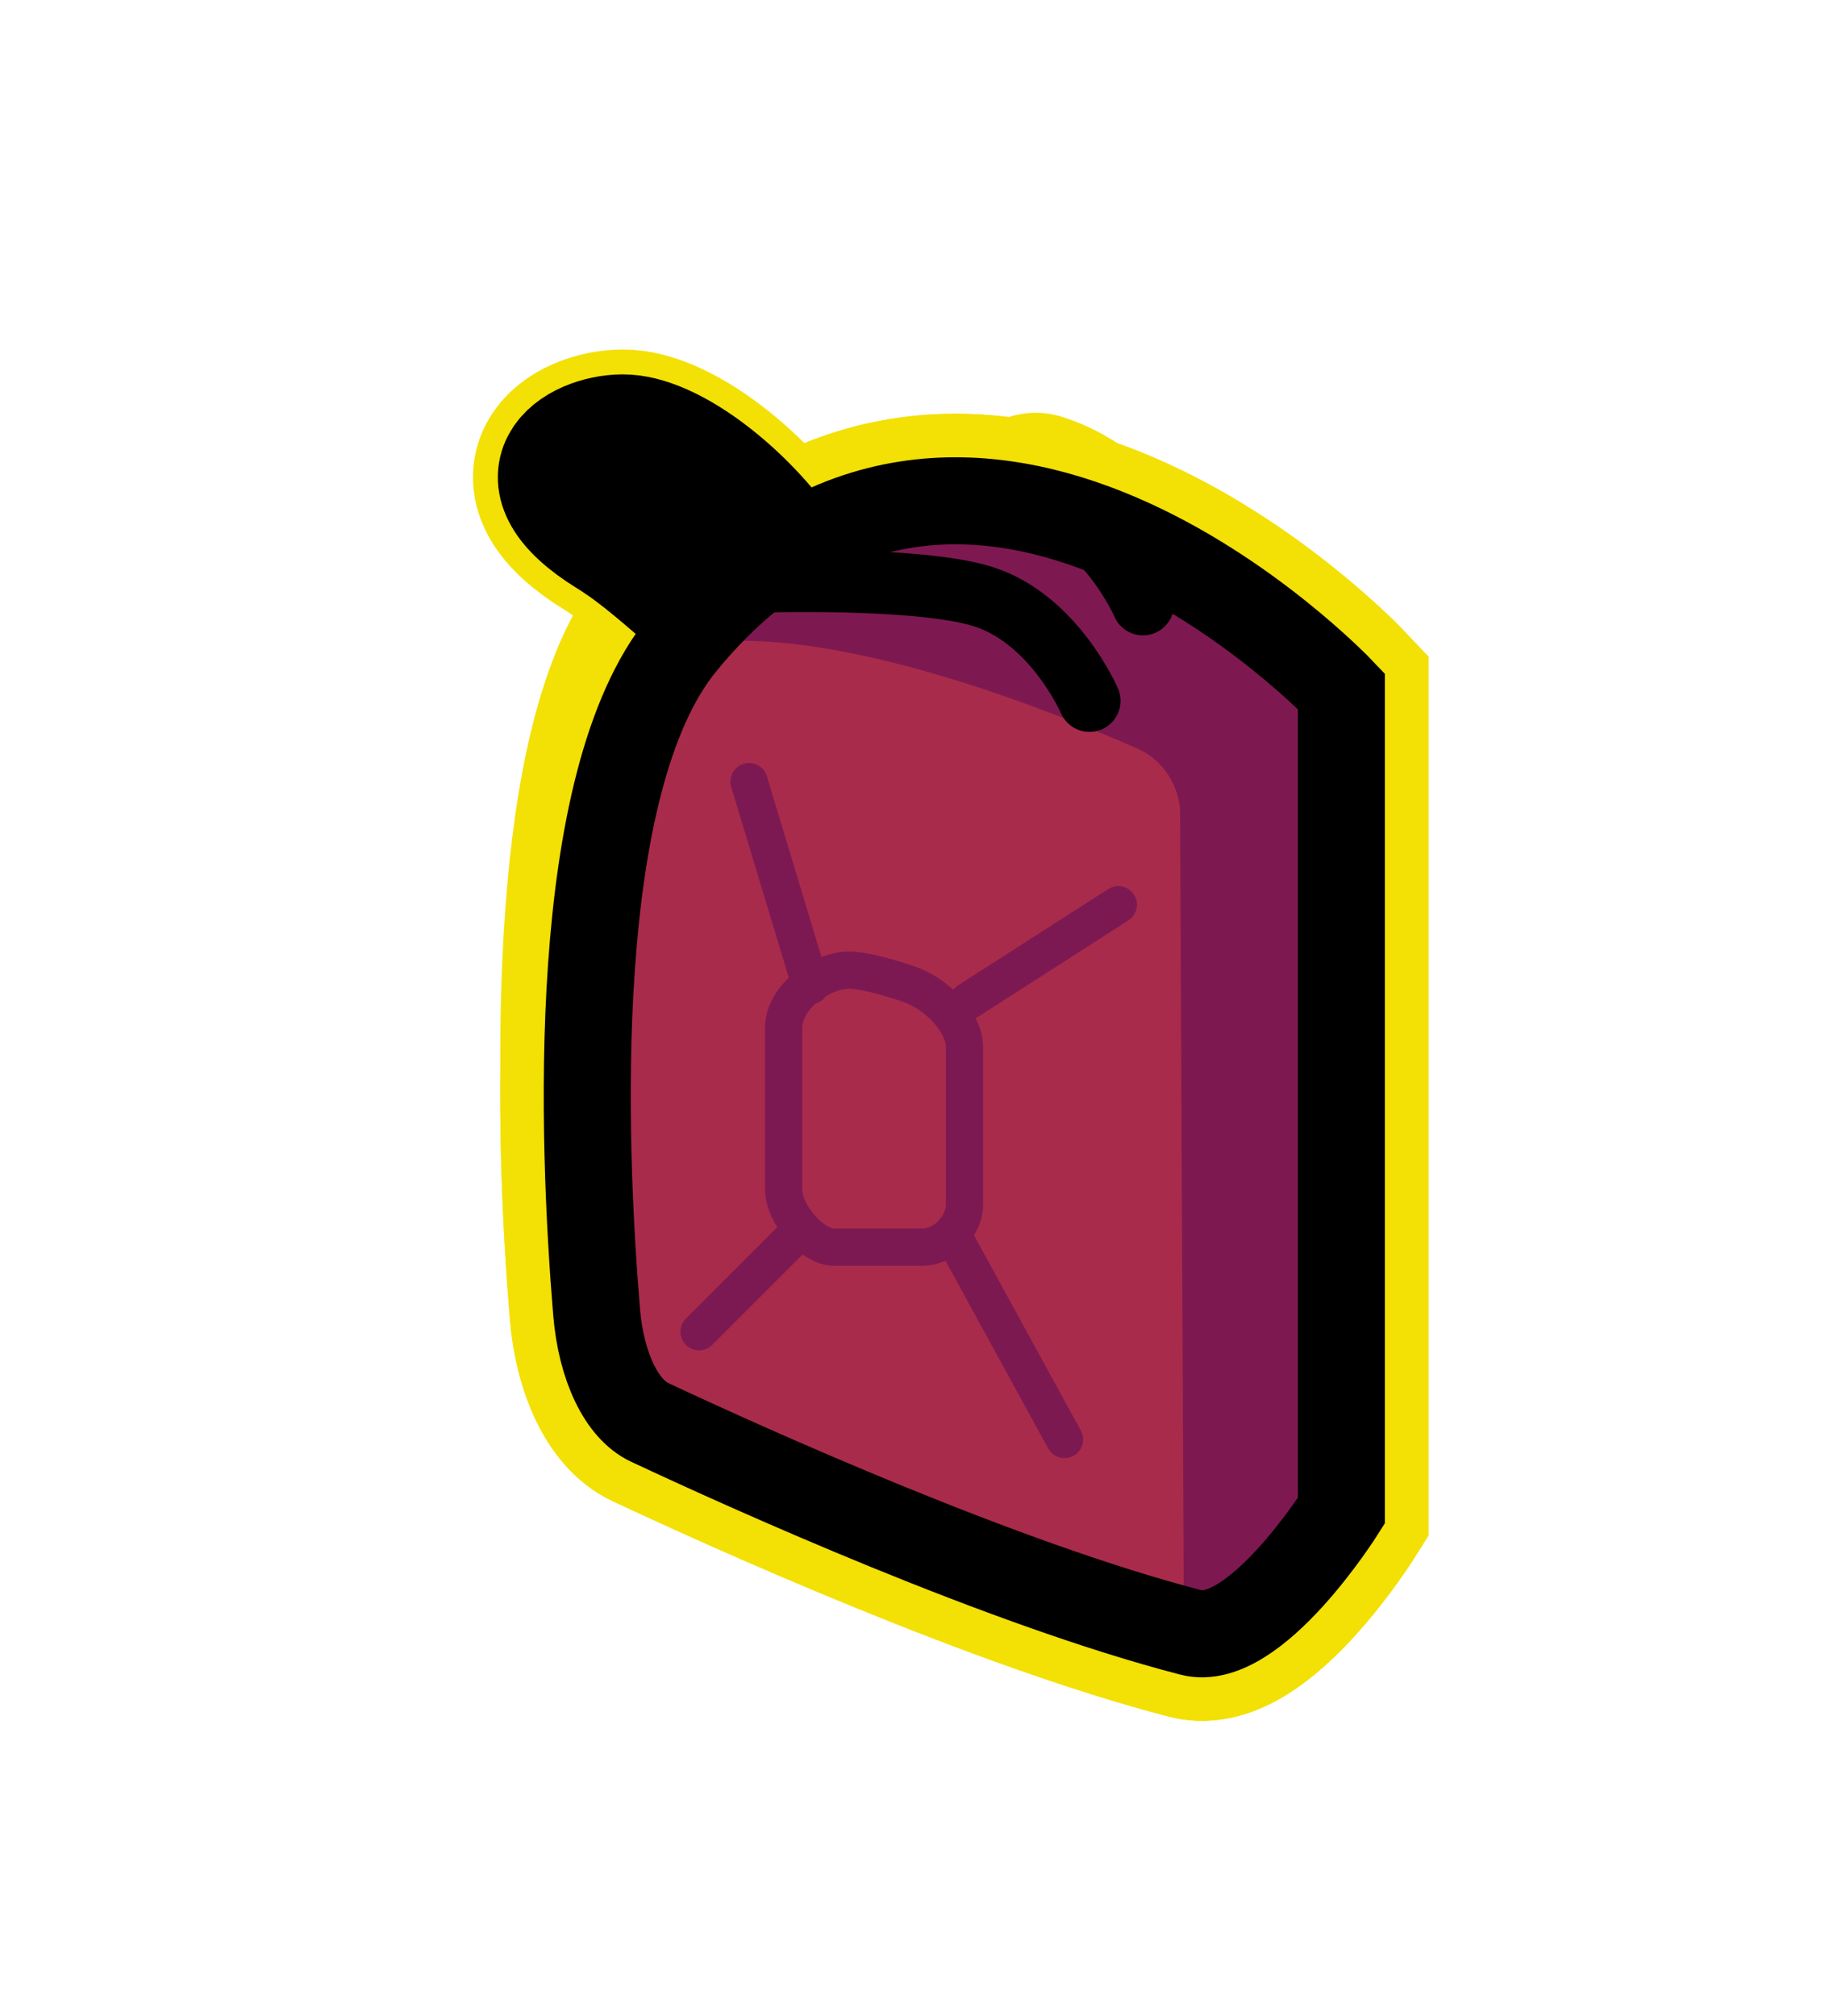 <svg version="1.1" xmlns="http://www.w3.org/2000/svg" xmlns:xlink="http://www.w3.org/1999/xlink" width="73.574" height="81.081" viewBox="0,0,73.574,81.081"><g transform="translate(-216.809,-107.06)"><g data-paper-data="{&quot;isPaintingLayer&quot;:true}" fill-rule="nonzero" stroke-linejoin="miter" stroke-miterlimit="10" stroke-dasharray="" stroke-dashoffset="0" style="mix-blend-mode: normal"><g stroke="#f3e005" stroke-width="7"><path d="M247.763,132.879c-1.864,0.008 -3.938,-2.75 -6.406,-4.271c-3.84,-2.367 -1.365,-3.983 0.499,-3.992c1.864,-0.008 4.732,2.213 6.406,4.58c1.674,2.367 1.365,3.674 -0.499,3.682z" fill="none" stroke-linecap="butt"/><path d="M244.277,132.937c11.466,-13.946 26.492,1.922 26.492,1.922v32.956c0,0 -3.491,5.56 -6.046,4.899c-7.54,-1.951 -17.737,-6.555 -21.787,-8.452c-1.115,-0.522 -1.946,-2.233 -2.129,-4.445c-0.563,-6.785 -1.141,-21.271 3.47,-26.879z" fill="#7d1950" stroke-linecap="butt"/><path d="M243.473,132.586c2.237,-3.23 -0.005,0.411 2.34,0.27c5.474,-0.328 13.367,2.822 16.78,4.324c1.051,0.463 1.681,1.592 1.686,2.552c0.019,4.011 0.146,31.17 0.146,31.17c0,0 -2.761,-0.35 -4.782,-0.971c-5.963,-1.832 -14.028,-6.155 -17.231,-7.935c-0.881,-0.49 -1.539,-2.096 -1.684,-4.174c-0.445,-6.371 -0.902,-19.971 2.745,-25.236z" fill="#a92b4b" stroke-linecap="butt"/><path d="M244.277,132.937c11.466,-13.946 26.492,1.922 26.492,1.922v32.956c0,0 -3.491,5.56 -6.046,4.899c-7.54,-1.951 -17.737,-6.555 -21.787,-8.452c-1.115,-0.522 -1.946,-2.233 -2.129,-4.445c-0.563,-6.785 -1.141,-21.271 3.47,-26.879z" fill="none" stroke-linecap="butt"/><path d="M246.941,138.495l2.476,8.2" fill="none" stroke-linecap="round"/><path d="M261.795,143.446l-6.034,3.868" fill="none" stroke-linecap="round"/><path d="M259.629,164.952l-4.487,-8.2" fill="none" stroke-linecap="round"/><path d="M244.93,160.62l4.023,-4.023" fill="none" stroke-linecap="round"/><path d="M248.334,154.895c0,-1.265 0,-4.321 0,-6.498c0,-1.254 1.522,-2.321 2.63,-2.321c0.548,0 1.47,0.252 2.348,0.542c1.186,0.391 2.294,1.552 2.294,2.553c0,1.969 0,5.1 0,6.344c0,0.796 -0.748,1.702 -1.702,1.702c-1.23,0 -2.804,0 -3.559,0c-0.829,0 -2.011,-1.298 -2.011,-2.321z" fill="none" stroke-linecap="butt"/><path d="M247.328,130.449c0,0 6.386,-0.21 8.993,0.594c2.884,0.889 4.313,4.202 4.313,4.202" fill="none" stroke-linecap="round"/><path d="M258.472,127.161c2.884,0.889 4.313,4.202 4.313,4.202" fill="none" stroke-linecap="round"/></g><path d="M247.763,132.879c-1.864,0.008 -3.938,-2.75 -6.406,-4.271c-3.84,-2.367 -1.365,-3.983 0.499,-3.992c1.864,-0.008 4.732,2.213 6.406,4.58c1.674,2.367 1.365,3.674 -0.499,3.682z" fill="none" stroke="#000000" stroke-width="5" stroke-linecap="butt"/><path d="M244.277,132.937c11.466,-13.946 26.492,1.922 26.492,1.922v32.956c0,0 -3.491,5.56 -6.046,4.899c-7.54,-1.951 -17.737,-6.555 -21.787,-8.452c-1.115,-0.522 -1.946,-2.233 -2.129,-4.445c-0.563,-6.785 -1.141,-21.271 3.47,-26.879z" fill="#7d1950" stroke="none" stroke-width="0" stroke-linecap="butt"/><path d="M243.473,132.586c2.237,-3.23 -0.005,0.411 2.34,0.27c5.474,-0.328 13.367,2.822 16.78,4.324c1.051,0.463 1.681,1.592 1.686,2.552c0.019,4.011 0.146,31.17 0.146,31.17c0,0 -2.761,-0.35 -4.782,-0.971c-5.963,-1.832 -14.028,-6.155 -17.231,-7.935c-0.881,-0.49 -1.539,-2.096 -1.684,-4.174c-0.445,-6.371 -0.902,-19.971 2.745,-25.236z" fill="#a92b4b" stroke="none" stroke-width="0" stroke-linecap="butt"/><path d="M244.277,132.937c11.466,-13.946 26.492,1.922 26.492,1.922v32.956c0,0 -3.491,5.56 -6.046,4.899c-7.54,-1.951 -17.737,-6.555 -21.787,-8.452c-1.115,-0.522 -1.946,-2.233 -2.129,-4.445c-0.563,-6.785 -1.141,-21.271 3.47,-26.879z" fill="none" stroke="#000000" stroke-width="3.5" stroke-linecap="butt"/><path d="M246.941,138.495l2.476,8.2" fill="none" stroke="#7d1952" stroke-width="1.5" stroke-linecap="round"/><path d="M261.795,143.446l-6.034,3.868" fill="none" stroke="#7d1952" stroke-width="1.5" stroke-linecap="round"/><path d="M255.142,156.752l4.487,8.2" fill="none" stroke="#7d1951" stroke-width="1.5" stroke-linecap="round"/><path d="M244.93,160.62l4.023,-4.023" fill="none" stroke="#7d1952" stroke-width="1.5" stroke-linecap="round"/><path d="M248.334,154.895c0,-1.265 0,-4.321 0,-6.498c0,-1.254 1.522,-2.321 2.63,-2.321c0.548,0 1.47,0.252 2.348,0.542c1.186,0.391 2.294,1.552 2.294,2.553c0,1.969 0,5.1 0,6.344c0,0.796 -0.748,1.702 -1.702,1.702c-1.23,0 -2.804,0 -3.559,0c-0.829,0 -2.011,-1.298 -2.011,-2.321z" fill="none" stroke="#7d1952" stroke-width="1.5" stroke-linecap="butt"/><path d="M247.328,130.449c0,0 6.386,-0.21 8.993,0.594c2.884,0.889 4.313,4.202 4.313,4.202" fill="none" stroke="#000000" stroke-width="2.5" stroke-linecap="round"/><path d="M258.472,127.161c2.884,0.889 4.313,4.202 4.313,4.202" fill="none" stroke="#000000" stroke-width="2.5" stroke-linecap="round"/><path d="M216.809,188.141v-81.081h73.574v81.081z" fill="none" stroke="none" stroke-width="0" stroke-linecap="butt"/></g></g></svg>